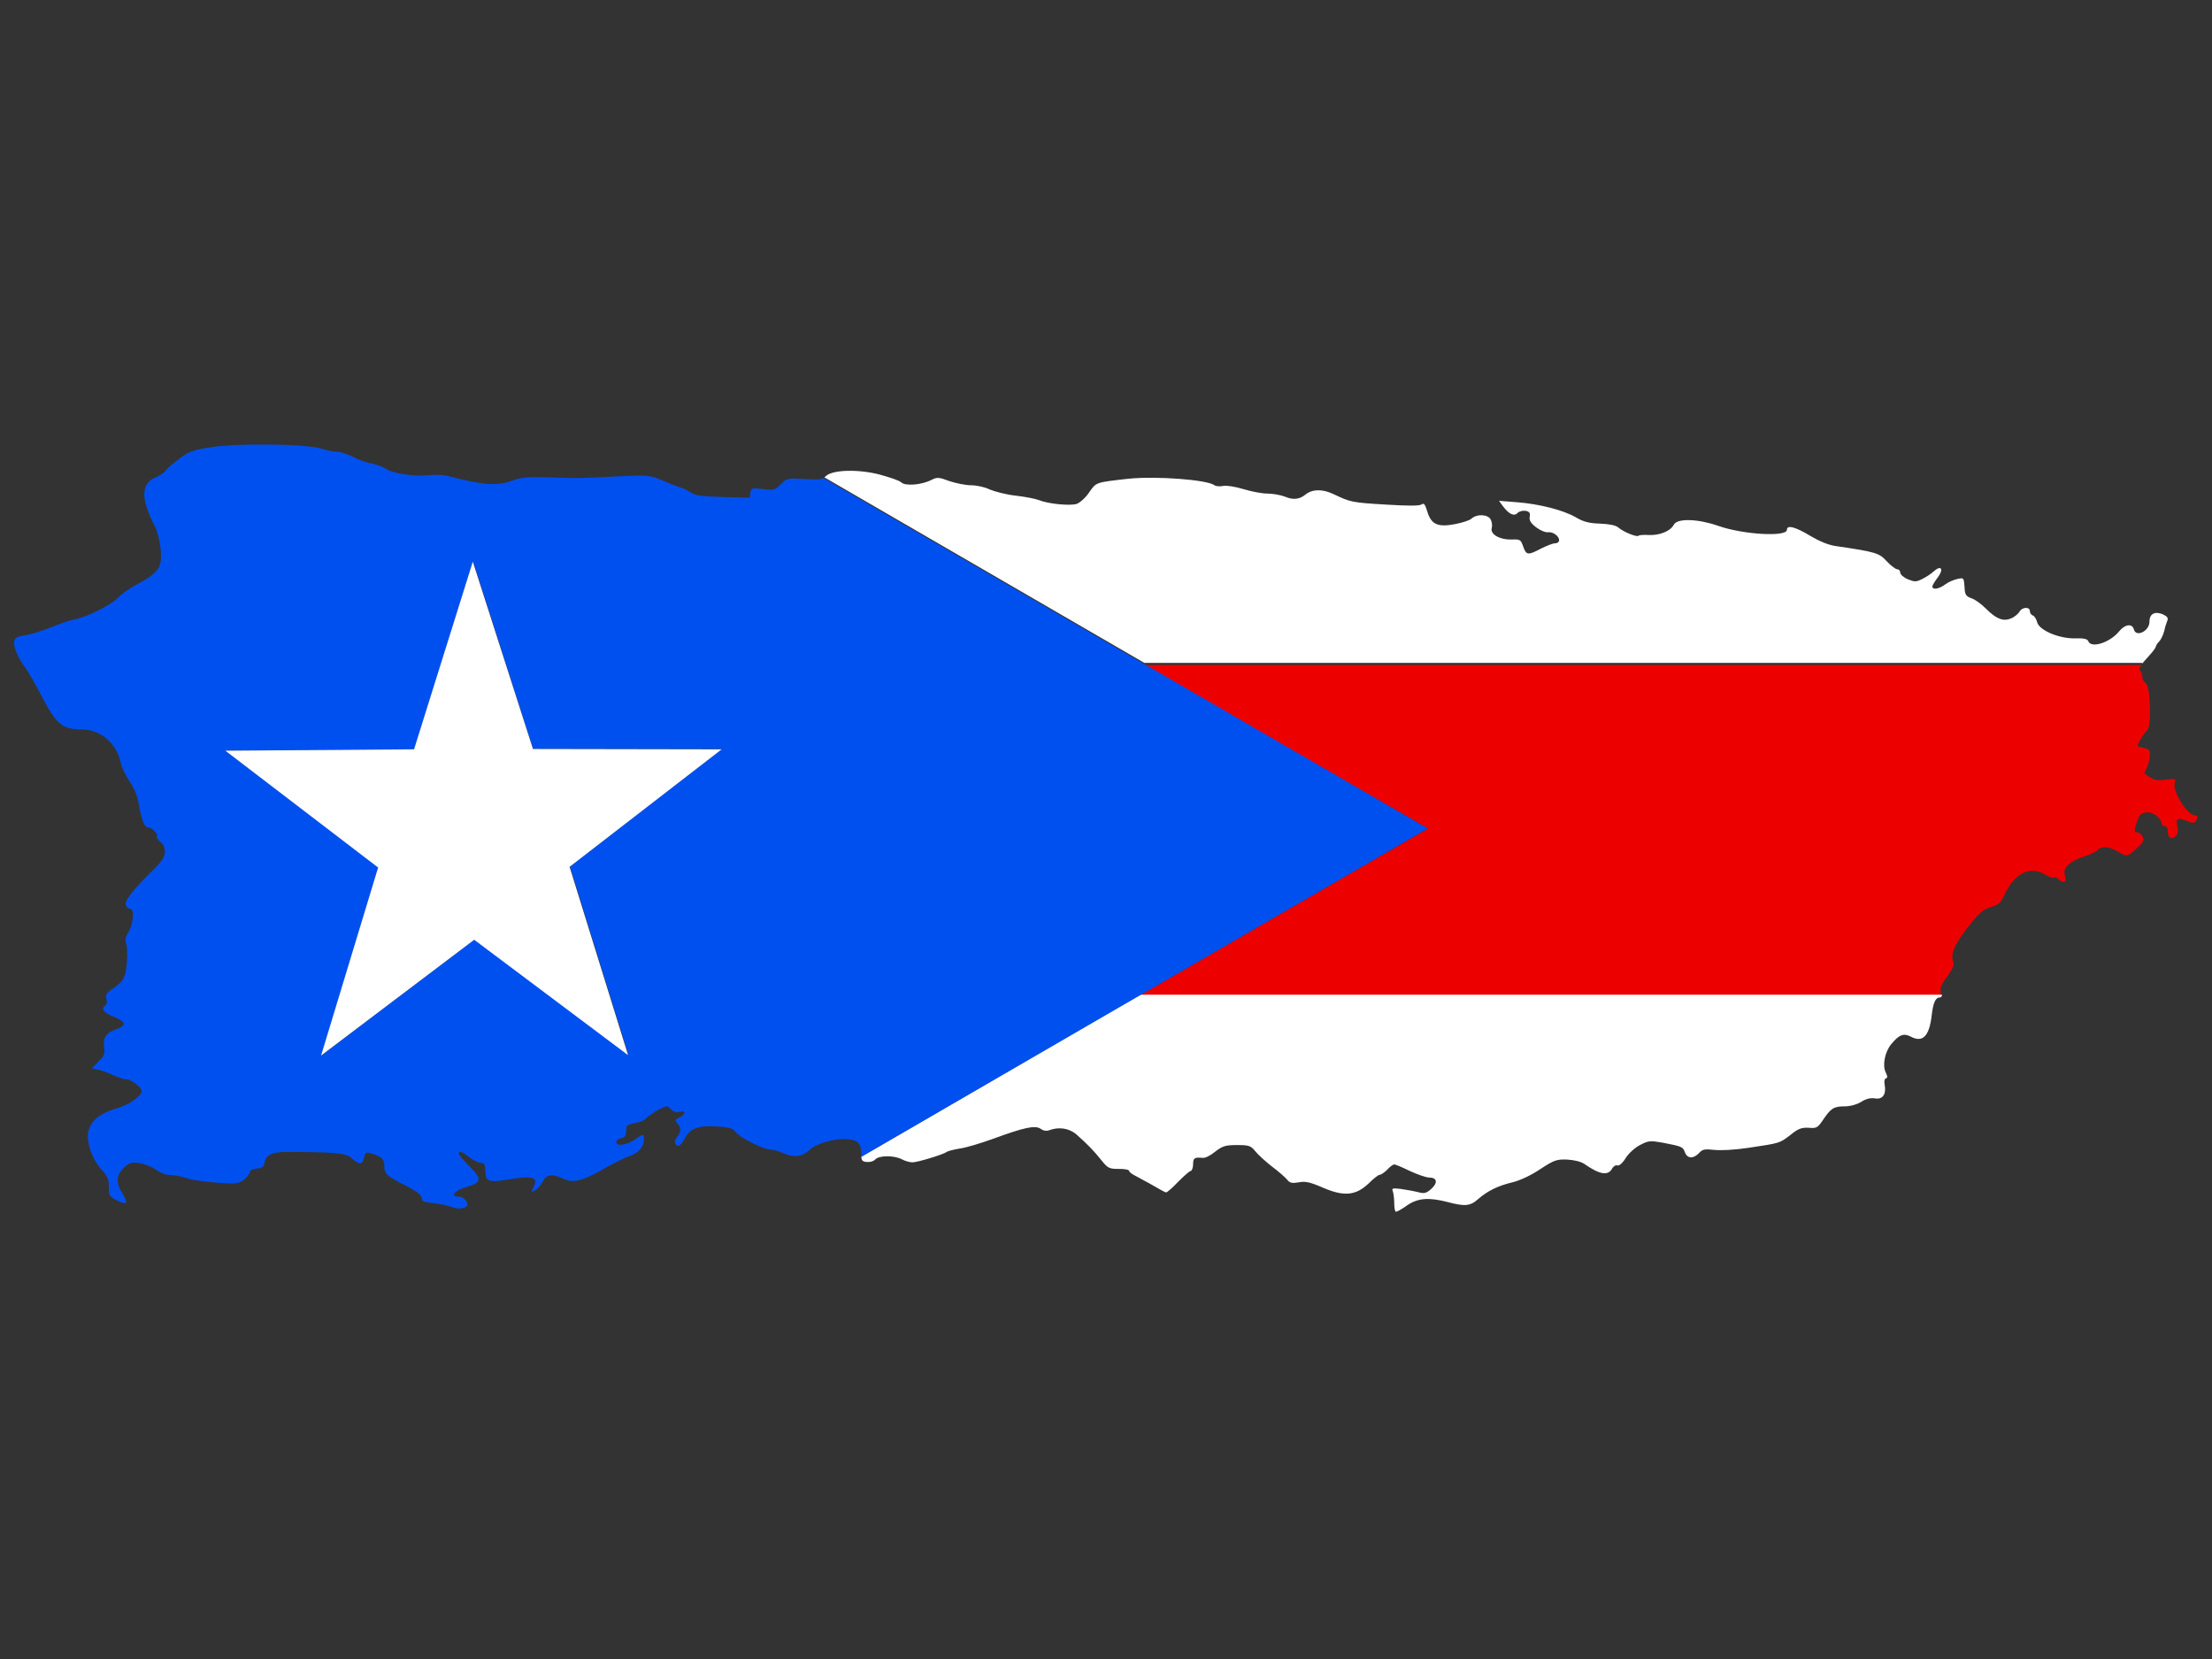 <?xml version="1.0" encoding="utf-8"?>
<!-- Generator: Adobe Illustrator 17.1.0, SVG Export Plug-In . SVG Version: 6.00 Build 0)  -->
<!DOCTYPE svg PUBLIC "-//W3C//DTD SVG 1.1//EN" "http://www.w3.org/Graphics/SVG/1.1/DTD/svg11.dtd">
<svg version="1.1" id="flag-icon-css-pr" xmlns="http://www.w3.org/2000/svg" xmlns:xlink="http://www.w3.org/1999/xlink" x="0px"
	 y="0px" viewBox="0 0 640 480" enable-background="new 0 0 640 480" xml:space="preserve">
<rect x="0" y="0" width="640" height="480" fill="#333333" stroke="none"/>
<g>
	<path fill="#ED0000" d="M413.2,239.7L329.8,288h231.8c0-0.2,0-0.5-0.1-0.9c-0.2-1.3,0.2-2.3,1.9-4.6c1.5-2,2.1-3.3,1.8-4
		c-1-2.4,0.2-5.3,5-11.3c2.5-3.1,3.8-4.2,5.9-4.8c2-0.6,2.8-1.2,3.6-3c3-6.7,7.5-9,12-6.4c1,0.7,2.2,1.1,2.5,0.9
		c0.3-0.2,1.1,0.1,1.7,0.7c1.3,1.2,2.2,0.4,1.5-1.6c-0.6-1.9,1.7-4,5.6-5.2c1.9-0.6,3.6-1.4,4-1.9c1-1.2,3.3-1,5.6,0.4
		c2.7,1.7,3,1.6,5.7-0.9c1.9-1.8,2.2-2.3,1.6-3.4c-0.4-0.7-1.1-1.2-1.6-1.2c-0.9,0-0.9-0.6,0.4-4.1c0.7-1.9,3.3-2.2,5.2-0.7
		c0.9,0.7,1.5,1.6,1.5,2.1s0.4,0.9,0.9,0.9c0.6,0,0.9,0.6,0.9,1.5c0,1.9,1,2.6,2.2,1.5c0.7-0.6,0.9-1.4,0.6-2.7
		c-0.5-2.6,0-2.9,2.6-1.8c1.7,0.7,2.3,0.7,2.7,0.1c0.7-1.2,0.6-1.7-0.2-1.7c-2.3-0.1-6.5-6.8-5.9-9.3c0.4-1.4,0.2-1.4-2.6-1
		c-2.8,0.3-3.6,0.1-6.1-1.8c-0.1-0.1,0.1-0.8,0.6-1.5c0.4-0.8,0.8-2.3,0.9-3.5c0.1-1.8-0.1-2-1.7-2.4c-1-0.2-1.8-0.4-1.8-0.6
		c0-0.7,1.9-3.8,2.7-4.4c1.4-1.2,1-12.9-0.4-13.8c-0.6-0.3-1-1.2-1-2c0-0.8-0.4-1.5-0.7-1.7c-0.3-0.1-0.1-0.7,0.5-1.5H330.9
		L413.2,239.7z"/>
	<path fill="#FFFFFF" d="M619.8,192c0.3-0.4,0.8-0.9,1.3-1.5c1.4-1.5,2.6-3,2.6-3.3c0-0.2,0.4-1,1-1.6c0.6-0.6,1.2-2,1.5-3.1
		c0.2-1.1,0.7-2.5,0.9-3c0.3-0.7-0.1-1.2-1.4-1.8c-2.3-0.9-3.8-0.1-3.8,2.2c0,2.7-3.9,4.6-4.5,2.2c-0.5-1.8-2.6-1.5-4.3,0.6
		c-2.6,3.2-8.1,5-8.9,2.8c-0.2-0.6-1.3-0.9-3.8-0.8c-4.6,0.1-10.4-2.3-11-4.7c-0.2-0.8-0.7-1.7-1.2-1.9s-0.9-0.7-0.9-1.3
		c0-1.3-2.3-1.2-3,0.2c-0.4,0.6-1.4,1.5-2.4,1.9c-2.3,1-4.3,0.2-7.3-2.8c-1.3-1.3-3.2-2.7-4.2-3c-1.6-0.6-1.9-1-2-3.3
		c-0.2-2.6-0.2-2.7-2-2.3c-1,0.2-2.7,0.9-3.6,1.6c-1.9,1.4-3.7,1.6-3.7,0.6c0-0.4,0.7-1.5,1.6-2.7c1.8-2.4,0.9-3.6-1.2-1.7
		c-0.7,0.7-2.3,1.7-3.3,2.2c-1.8,0.9-2.2,0.9-4.2,0.1c-1.2-0.5-2.2-1.4-2.2-1.9c0-0.6-0.4-1-0.9-1c-0.4,0-1.8-1-3-2.3
		c-2.2-2.4-3.1-2.7-14.7-4.4c-2.2-0.3-4.8-1.4-7.5-3c-4.3-2.6-6.7-3.2-6.7-1.7c0,2.1-12.7,1.4-20-1.2c-5.8-2-11.7-2.2-12.7-0.3
		c-1,1.9-4.1,3.1-7.1,3c-1.5-0.1-3,0-3.1,0.2c-0.5,0.5-4.4-1.1-5.9-2.4c-0.7-0.6-2.6-1-5.3-1.1c-3.3-0.1-4.9-0.6-7.1-1.9
		c-3.5-2-10.4-3.8-17-4.3l-5.1-0.4l1.1,1.5c1.8,2.4,3.3,3.1,4.3,2c0.5-0.5,1.5-0.7,2.3-0.6c1.1,0.2,1.4,0.6,1.2,1.7
		c-0.2,1,0.2,1.8,1.9,3.1c1.2,0.9,2.7,1.5,3.4,1.4c1.4-0.2,3.2,1.1,3.2,2.3c0,0.5-0.5,0.9-1.2,0.9c-0.6,0-2.4,0.7-4,1.5
		c-3.8,2-4.3,2-5.2-0.6c-0.7-2-0.9-2.1-3.4-2c-3.3,0.1-6.2-1.5-5.7-3.3c0.2-0.7,0.1-1.7-0.3-2.5c-0.8-1.5-4-1.7-5.6-0.2
		c-0.6,0.5-2.8,1.2-5,1.6c-4.9,0.9-6.7-0.1-7.8-3.9c-0.6-1.9-0.9-2.3-1.5-1.9c-0.6,0.5-3.6,0.5-10.3,0.1c-10.1-0.6-10.3-0.7-15.2-3
		c-3.3-1.6-6.2-1.5-8.2,0.1c-1.7,1.4-3.6,1.6-5.9,0.6c-1.3-0.5-3.6-0.9-5.2-0.9c-1.5,0-4.6-0.6-6.9-1.3c-2.3-0.7-4.8-1.1-5.8-0.9
		c-1,0.2-2.1,0.1-2.5-0.2c-2.1-1.6-16.7-2.7-24.8-1.9c-9.8,1.1-9.4,1-11.5,4c-1,1.5-2.7,3-3.6,3.3c-1.9,0.6-8.2,0-10.9-1.1
		c-1-0.4-4.1-1-6.8-1.3c-2.7-0.3-6.1-1.2-7.5-1.8c-1.4-0.7-3.8-1.2-5.4-1.2c-1.5,0-4.4-0.6-6.2-1.2c-3-1.1-3.5-1.2-5.1-0.4
		c-2.8,1.5-7.6,1.9-8.8,0.8c-0.6-0.6-3.4-1.5-6.3-2.3c-6.2-1.6-13.5-1.4-15.5,0.4c-0.2,0.2-0.3,0.3-0.5,0.4l92.6,53.7H619.8z"/>
	<path fill="#FFFFFF" d="M249.2,334.7c0.1,1.1,0.4,1.4,1.6,1.5c0.9,0.1,1.9-0.2,2.4-0.7c1-1.2,5.3-1.3,7.7-0.1
		c0.9,0.5,2.3,0.9,3.1,0.9c1.5,0,9-2.3,9.9-3c0.4-0.3,2.1-0.7,3.8-1c1.7-0.2,6-1.5,9.6-2.8c9-3.3,12.2-4,13.8-2.9
		c0.8,0.6,1.8,0.7,2.5,0.4c2.7-1,5.6-0.6,7.7,1.1c3.4,3,5.2,4.9,7.3,7.5c1.9,2.4,2.3,2.6,5.1,2.6c1.7,0,3,0.2,3,0.6
		c0,0.3,0.9,1,2,1.5c1,0.6,3.4,1.8,5.1,2.8c1.7,1,3.3,1.9,3.6,1.9c0.3,0,1.9-1.4,3.5-3.1c1.7-1.7,3.3-3.1,3.6-3.1s0.7-0.9,0.7-1.9
		c0-1.9,0.4-2.1,2.8-1.9c0.7,0.1,2.3-0.7,3.6-1.8c2.1-1.6,2.9-1.9,6.3-1.9c3.5,0,4,0.2,5.3,1.8c0.8,1,3,3,4.8,4.4
		c1.9,1.4,3.8,3.1,4.4,3.8c0.8,1,1.4,1.1,3.3,0.8c1.9-0.4,3.3-0.1,7,1.5c6.2,2.7,9.6,2.3,13.3-1.2c1.4-1.4,2.8-2.5,3.2-2.5
		s1.4-0.7,2.2-1.5c0.8-0.9,1.7-1.5,2-1.5c0.3,0,2.3,0.8,4.5,1.9c2.2,1,4.7,1.9,5.6,1.9c2.3,0,2.6,1.5,0.6,3.3
		c-1.5,1.3-2,1.4-3.9,0.9c-1.2-0.3-3.5-0.7-4.9-0.9c-2.4-0.3-2.7-0.2-2.3,0.7c0.2,0.6,0.4,2.2,0.4,3.5c0,1.3,0.2,2.4,0.5,2.4
		c0.3,0,1.8-0.8,3.3-1.9c3.1-2.1,6.3-2.3,11.7-0.9c4.9,1.3,6.5,1.2,8.8-0.9c2.8-2.4,5.7-3.8,9.8-4.8c2.2-0.5,5.4-2,8.1-3.8
		c4.1-2.7,4.8-2.9,7.8-2.8c2,0.1,4,0.6,4.9,1.2c4.6,3.2,7,3.6,8.2,1.3c0.4-0.6,1-1,1.5-0.8c0.4,0.2,1.5-0.7,2.4-2.2
		c0.9-1.4,2.8-3.1,4.3-3.8c2.3-1.2,2.8-1.2,6.3-0.6c5.7,1.1,5.9,1.2,6.5,2.8c0.7,1.9,2.5,1.9,4.1,0.2c1-1.1,1.6-1.2,4.4-0.9
		c2.1,0.2,5.8,0,9.9-0.6c9.3-1.4,8.9-1.3,12.1-3.7c2.3-1.9,3.3-2.2,5.3-2.1c2.3,0.2,2.6,0,4.1-2.2c2.3-3.4,3.1-4,6.3-4
		c1.6,0,3.5-0.5,4.8-1.3c1.4-0.9,2.7-1.2,4-1c2.2,0.4,3.3-1.2,2.8-3.9c-0.2-1-0.1-1.8,0.4-1.9c0.5-0.2,0.4-0.7-0.1-1.7
		c-1-2-0.3-5.9,1.6-8.2c2.3-2.8,3.6-3.2,5.6-2.2c3.5,1.9,5.4-0.1,6.1-6.1c0.4-3.6,1.1-5.2,2.3-5.2c0.4,0,0.6-0.2,0.7-0.8H329.8
		L249.2,334.7z"/>
	<path fill="#0050F0" d="M31.5,343.4c0,2.5,0.1,2.8,2.5,4c2.9,1.4,3.2,0.7,1.2-2.5c-1.7-2.8-1.5-4.9,0.6-7c1.6-1.5,2.2-1.7,4.4-1.4
		c1.4,0.2,3.6,1,4.9,1.9c1.4,1,3.1,1.6,4.4,1.6c1.1,0,3.2,0.4,4.6,0.9c1.4,0.5,5.2,1,8.6,1.3c5.7,0.4,6.3,0.3,7.9-0.9
		c0.9-0.7,1.7-1.7,1.7-2.2c0-0.5,0.8-0.9,2-1c1.5-0.1,2-0.5,2.2-1.5c0.3-2.3,2.1-3.3,6.1-3.3c13.6,0,17.5,0.3,18.9,1.6
		c2.4,2.2,3.4,2.2,3.8,0.2c0.3-1.6,0.6-1.8,1.7-1.5c3.3,0.9,4.2,1.7,4.2,3.7c0,2.4,0.5,2.8,6.3,5.8c3.3,1.7,4.5,2.7,4.5,3.5
		c0,1,0.6,1.2,3.4,1.5c1.9,0.2,4.2,0.7,5.2,1.1c2,0.9,4.6,0.4,4.6-0.7c0-1.2-1.3-2.3-2.6-2.3c-2.5,0-1-1.8,2.2-2.7
		c4.6-1.4,4.8-2.3,1-6.1c-1.7-1.7-3.1-3.3-3.1-3.6c0-0.9,1.1-0.6,2.9,0.9c1,0.8,2.5,1.6,3.3,1.7c1.3,0.1,1.5,0.6,1.5,2.2
		c0,3.1,0.9,3.6,5.8,2.8c8.3-1.4,9.8-0.9,8,2.4c-0.6,1.2-0.6,1.2,0.6,0.6c0.7-0.4,1.7-1.5,2.2-2.5c1.1-2.2,2.8-2.4,6.1-0.8
		c2.8,1.3,5.6,0.6,12.1-3.2c2.5-1.4,5.7-3,6.9-3.4c2.6-0.8,4.2-2.7,4.2-4.8c0-1.7-0.2-1.7-2.3-0.2c-2.3,1.7-5.7,2.3-5.7,1
		c0-0.6,0.6-1,1.4-1.2c0.9-0.1,1.4-0.6,1.4-1.4c0.1-0.7,0.1-1.5,0.2-1.9c0.1-0.4,1.1-0.9,2.5-1.1c1.3-0.2,2.7-0.7,3.1-1.3
		c0.4-0.5,1.9-1.5,3.4-2.4c2.7-1.4,2.7-1.4,3.8-0.3c0.7,0.8,1.5,1,2.5,0.8c1.9-0.5,1.9,0.6,0,1.6c-1.4,0.7-1.4,0.9-0.6,1.7
		c1.1,1.2,1.1,2.6-0.1,4c-0.6,0.7-0.8,1.4-0.4,2c0.6,1.1,1.4,0.6,2.7-1.7c1.4-2.8,3.8-3.7,9.1-3.4c3.7,0.2,4.8,0.6,5.5,1.6
		c1,1.5,8.1,5.1,10.1,5.1c0.7,0,2.3,0.4,3.6,1c3.1,1.4,5.6,1.1,7.5-0.7c3-2.9,11.4-4.4,14-2.5c0.8,0.6,1.2,1.7,1.2,3.3
		c0,0.4,0,0.7,0,1l80.6-46.7l83.3-48.3L330.9,192l-92.6-53.7c-0.9,0.5-2.2,0.5-5.6,0.3c-4.9-0.3-5-0.3-6.8,1.5
		c-1.7,1.7-2,1.8-5.2,1.4c-3.2-0.4-3.3-0.3-3.6,1l-0.2,1.5l-7.7-0.2c-6.1-0.2-8-0.4-9.3-1.3c-0.9-0.6-2.1-1.2-2.8-1.4s-3-1-5.2-2
		c-3.8-1.6-4.2-1.7-12.7-1.3c-11.4,0.6-12.4,0.6-20.7,0.3c-5.6-0.2-7.7,0-10.1,0.9c-4.6,1.7-8.6,1.4-19.3-1.4
		c-1-0.2-3.4-0.3-5.2-0.1c-4.1,0.4-10.3-0.5-12.3-1.9c-0.9-0.6-2.7-1.2-4-1.5c-1.4-0.2-3.8-1-5.4-1.9c-1.6-0.8-3.7-1.5-4.7-1.5
		c-1,0-3-0.4-4.5-0.9c-4.2-1.4-24.6-1.6-32-0.4c-5.1,0.8-6.4,1.2-9.1,3.3c-1.8,1.4-3.6,2.8-4,3.5c-0.4,0.6-1.7,1.4-2.8,1.9
		c-3.1,1.2-4.1,4-2.8,8.2c0.5,1.7,1.5,4.1,2.1,5.2c1.5,2.5,2.5,7.8,2.1,10.9c-0.4,2.6-2.1,4.2-7.3,6.9c-1.7,0.9-4,2.5-4.9,3.5
		c-2,2.2-9.4,5.9-13.1,6.5c-1.2,0.2-4.1,1.2-6.4,2.2c-2.3,0.9-5.4,1.9-7,2.2c-3.9,0.5-4.4,1.4-3.1,4.9c0.6,1.5,1.7,3.5,2.5,4.4
		c0.7,0.9,3,4.8,5,8.7c4.1,7.8,5.8,9.3,11.1,9.3c5.8,0,10.4,3.9,11.7,9.9c0.2,1.2,1.4,3.5,2.5,5.2c1.4,2,2.3,4.4,2.7,6.8
		c0.8,4.6,1.6,6.5,2.7,6.5c1.1,0,3,2.1,2.5,2.7c-0.2,0.2,0.2,0.8,0.9,1.4c0.9,0.6,1.4,1.6,1.4,2.9c0,1.5-0.7,2.7-3.8,5.7
		c-5.2,5.1-8,8.6-7.5,9.8c0.2,0.6,0.7,1,1.2,1c1.4,0,1,4.3-0.4,6.7c-0.9,1.5-1.1,2.5-0.7,3.4c0.3,0.7,0.4,3.1,0.2,5.4
		c-0.3,4.4-0.9,5.6-4.7,8.1c-1.2,0.9-1.5,1.5-1.2,2.5c0.2,0.8,0.1,1.7-0.3,1.9c-1.4,0.9-0.6,2.1,2.5,3.3c3.5,1.5,3.7,2.5,0.6,3.6
		c-2.8,0.9-3.9,2.5-3.5,5.2c0.3,1.8,0.1,2.5-1.6,4.1l-1.9,2l1.8,0.4c1,0.2,3,0.9,4.4,1.6c1.4,0.6,3.1,1.2,3.8,1.2
		c1.4,0,4.4,2.3,4.4,3.4c0,1.4-3.7,4-7.3,5c-4.5,1.3-7.1,3.3-8,6.1c-1,3.3,0.9,8.8,4.1,12.1C31.1,340.4,31.5,341.2,31.5,343.4z
		 M65.2,217.2l54.7-0.4l17-54.4l17.3,54.2l54.7,0.1l-44,34l16.9,54.4h-0.1l-44.4-33.3l-44.3,33.6l16.5-54.5L65.2,217.2z"/>
	<polygon fill="#FFFFFF" points="92.9,305.4 137.2,271.9 181.6,305.2 181.7,305.2 164.8,250.8 208.8,216.8 154.2,216.7 136.8,162.5 
		119.8,216.8 65.2,217.2 109.4,251 	"/>
</g>
</svg>
